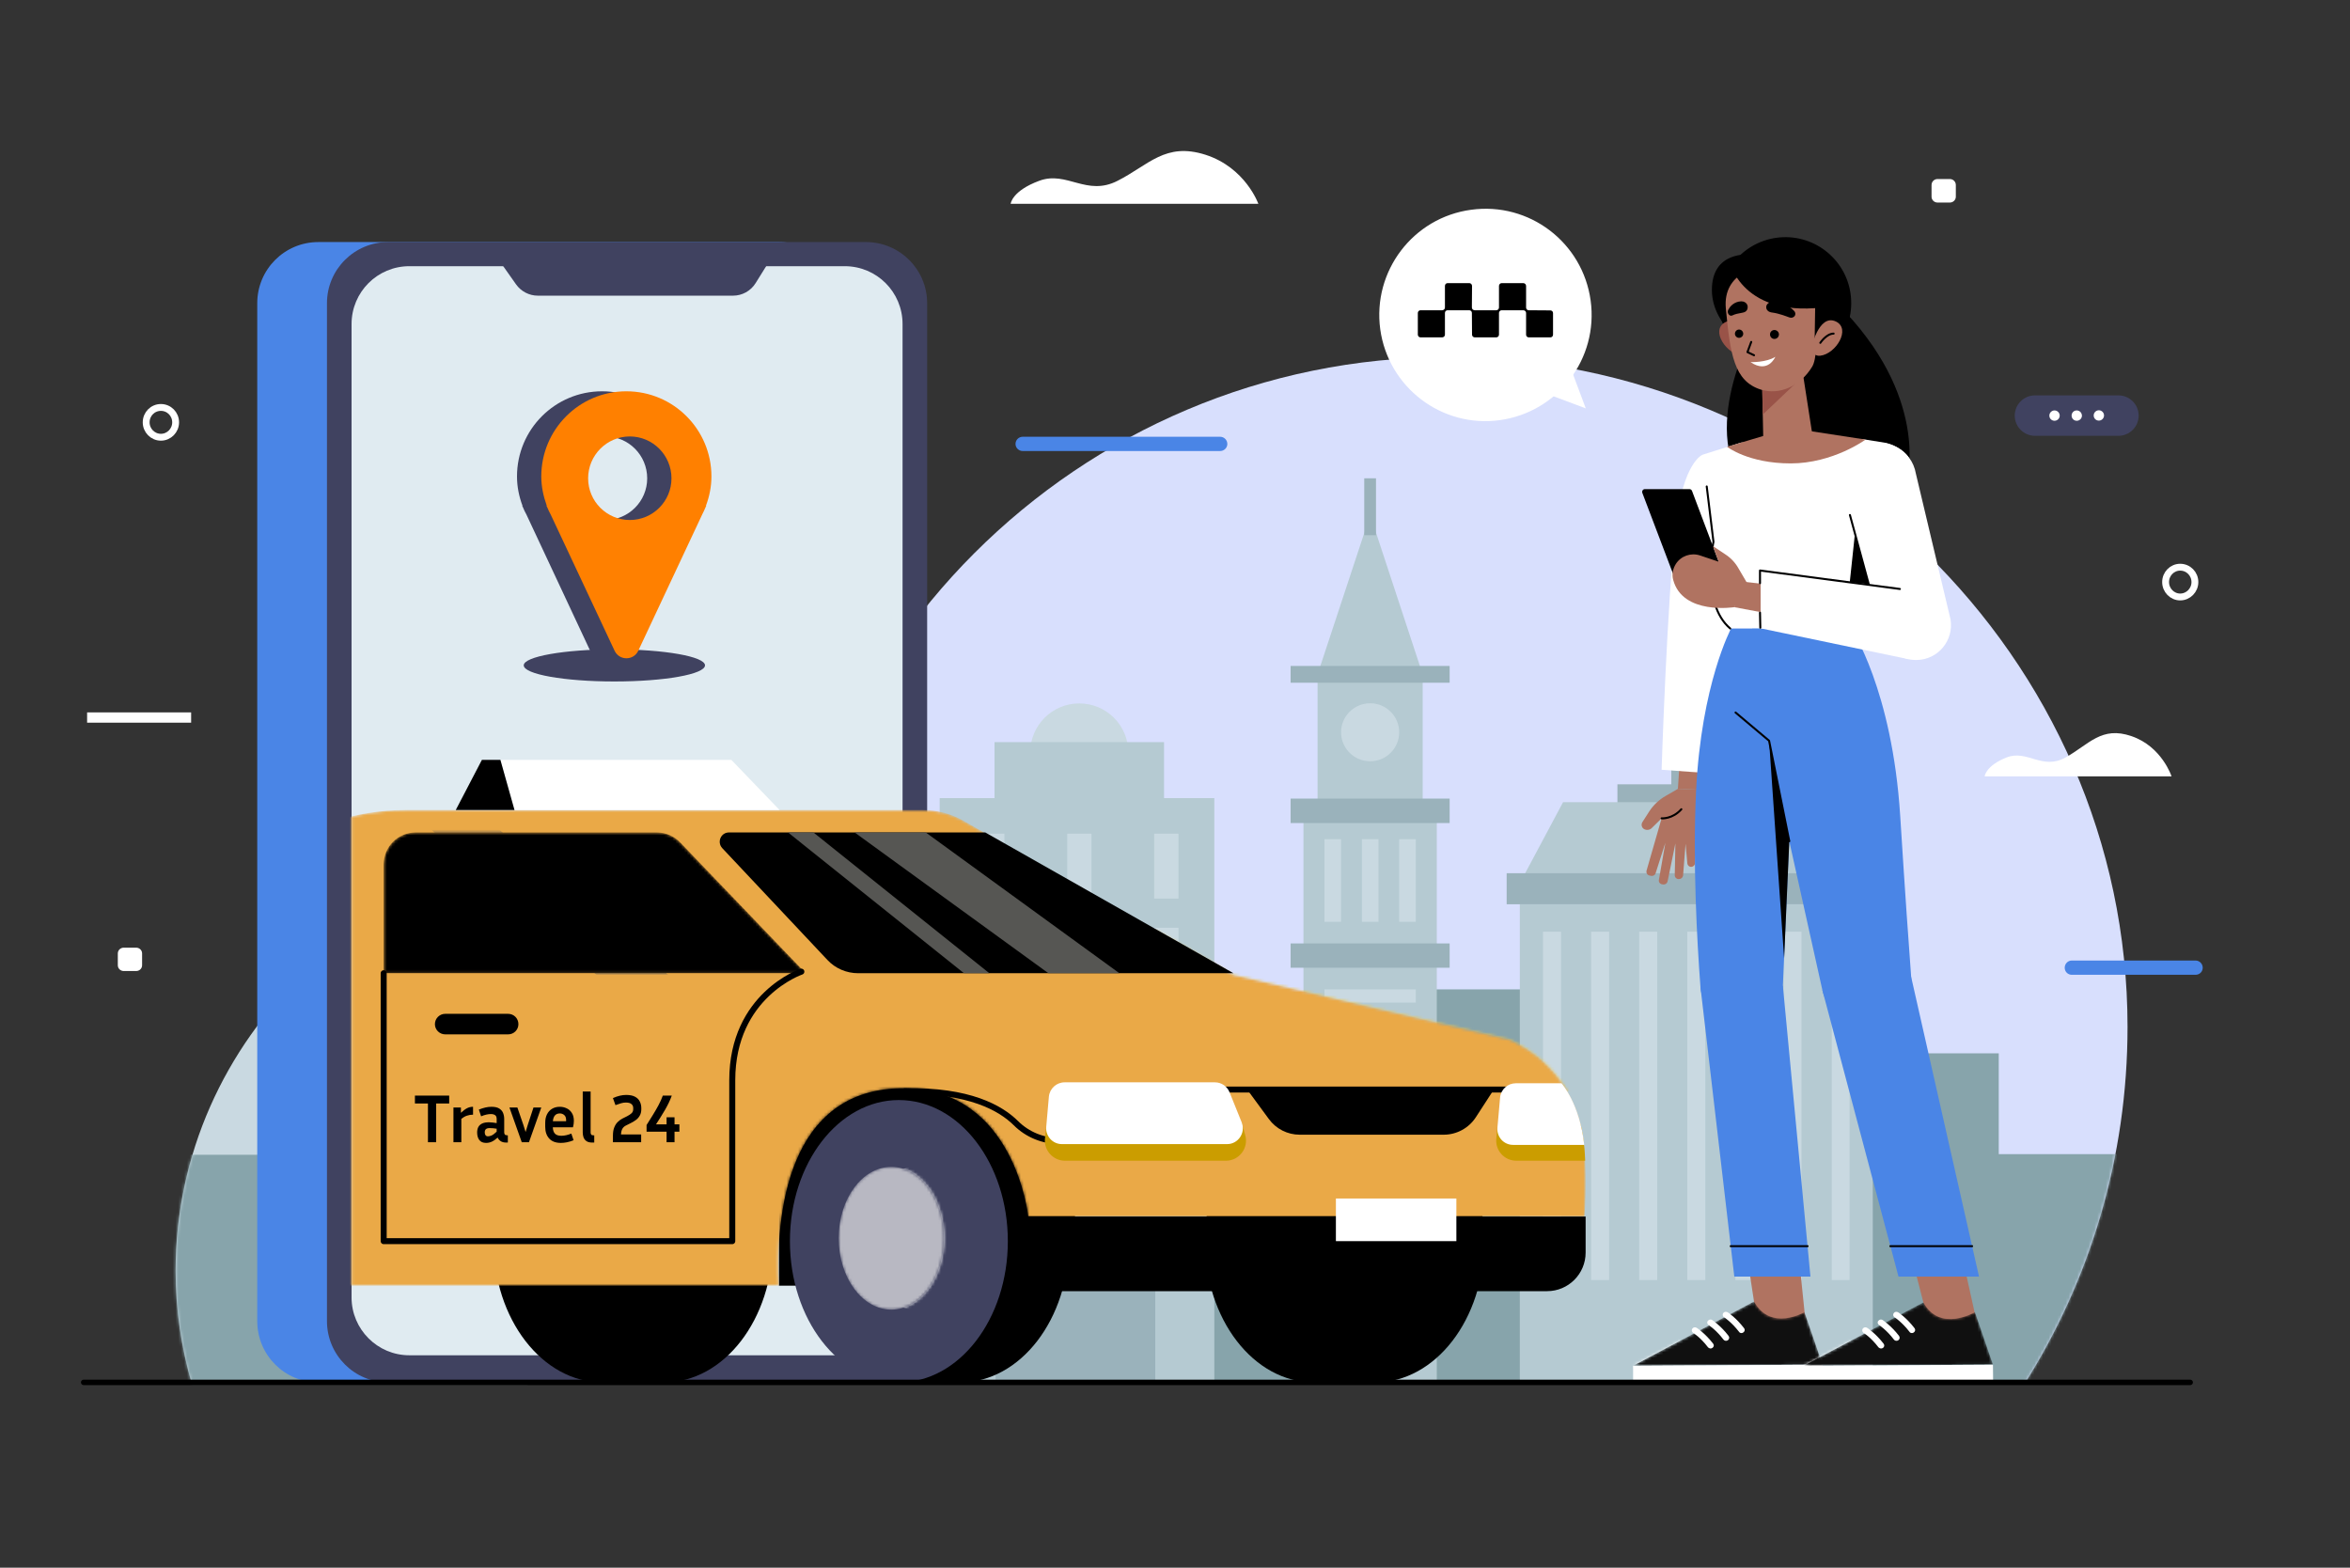 <svg width="823" height="549" viewBox="0 0 823 549" fill="none" xmlns="http://www.w3.org/2000/svg">
<rect x="0" y="0" width="823" height="549" fill="#333333" stroke="none"/>
<path d="M61.506 444.965C61.506 363.493 130.364 297.448 215.352 297.448C300.286 297.448 369.198 363.493 369.198 444.965C369.198 458.69 367.168 471.92 363.492 484.547H67.157C63.481 471.92 61.506 458.69 61.506 444.965Z" fill="#C9D9E1"/>
<path d="M272.523 359.595C272.523 230.086 377.483 125.062 506.914 125.062C636.399 125.062 745.09 230.086 745.09 359.595C745.09 405.546 731.867 448.368 709.043 484.547H308.571C285.746 448.368 272.523 405.546 272.523 359.595Z" fill="#D8DFFD"/>
<mask id="mask0_208_4124" style="mask-type:luminance" maskUnits="userSpaceOnUse" x="61" y="125" width="685" height="360">
<path d="M506.935 125.062C394.453 125.062 300.499 204.338 277.79 310.097C258.702 301.955 237.573 297.421 215.335 297.421C130.374 297.421 61.5 363.471 61.5 444.942C61.5 458.667 63.497 471.942 67.157 484.553H308.565H363.519H709.047C731.861 448.374 745.067 405.53 745.067 359.589C745.067 230.064 636.382 125.062 506.935 125.062Z" fill="white"/>
</mask>
<g mask="url(#mask0_208_4124)">
<path d="M461.428 372.825H415.943V431.404H461.428V372.825Z" fill="#A0AFBB"/>
<path d="M541.754 346.474H496.27V411.091H541.754V346.474Z" fill="#87A4AB"/>
<path d="M184.736 404.393H57.555V485.041H184.736V404.393Z" fill="#87A4AB"/>
<path d="M699.989 368.873H652.584V429.977H699.989V368.873Z" fill="#87A4AB"/>
<path d="M743.004 484.328H283.605V404.174H743.004V484.328Z" fill="#87A4AB"/>
<path d="M395.149 263.52C395.149 273.017 387.468 280.703 377.976 280.703C368.484 280.703 360.803 273.017 360.803 263.52C360.803 254.022 368.484 246.336 377.976 246.336C387.468 246.336 395.149 254.022 395.149 263.52Z" fill="#C9D9E1"/>
<path d="M407.659 291.958H348.293V259.896H407.659V291.958Z" fill="#B5CAD2"/>
<path d="M425.271 484.327H329.09V279.495H425.271V484.327Z" fill="#B5CAD2"/>
<path d="M351.75 314.687H343.246V291.958H351.75V314.687Z" fill="#C9D9E1"/>
<path d="M382.256 314.687H373.752V291.958H382.256V314.687Z" fill="#C9D9E1"/>
<path d="M412.707 314.687H404.203V291.958H412.707V314.687Z" fill="#C9D9E1"/>
<path d="M351.75 347.626H343.246V324.897H351.75V347.626Z" fill="#C9D9E1"/>
<path d="M382.256 347.626H373.752V324.897H382.256V347.626Z" fill="#C9D9E1"/>
<path d="M412.707 347.626H404.203V324.897H412.707V347.626Z" fill="#C9D9E1"/>
<path d="M351.75 380.567H343.246V357.838H351.75V380.567Z" fill="#C9D9E1"/>
<path d="M382.256 380.567H373.752V357.838H382.256V380.567Z" fill="#C9D9E1"/>
<path d="M412.707 380.567H404.203V357.838H412.707V380.567Z" fill="#C9D9E1"/>
<path d="M351.75 413.506H343.246V390.777H351.75V413.506Z" fill="#C9D9E1"/>
<path d="M382.256 413.506H373.752V390.777H382.256V413.506Z" fill="#C9D9E1"/>
<path d="M412.707 413.506H404.203V390.777H412.707V413.506Z" fill="#C9D9E1"/>
<path d="M429.275 431.514H323.986V420.095H429.275V431.514Z" fill="#9AB2BB"/>
<path d="M404.587 444.744H348.678V484.053H404.587V444.744Z" fill="#9AB2BB"/>
<path d="M498.243 285.534H461.428V236.179H498.243V285.534Z" fill="#B5CAD2"/>
<path d="M503.182 484.327H456.49V283.942H503.182V484.327Z" fill="#B5CAD2"/>
<path d="M507.68 338.897H451.99V330.388H507.68V338.897Z" fill="#9AB2BB"/>
<path d="M507.68 288.225H451.99V279.66H507.68V288.225Z" fill="#9AB2BB"/>
<path d="M461.428 236.179L479.863 180.346L498.243 236.179H461.428Z" fill="#B5CAD2"/>
<path d="M507.68 239.089H451.99V233.215H507.68V239.089Z" fill="#9AB2BB"/>
<path d="M481.894 187.428H477.779V167.5H481.894V187.428Z" fill="#9AB2BB"/>
<path d="M490.014 256.438C490.014 262.038 485.46 266.594 479.863 266.594C474.212 266.594 469.658 262.038 469.658 256.438C469.658 250.838 474.212 246.281 479.863 246.281C485.46 246.281 490.014 250.838 490.014 256.438Z" fill="#C9D9E1"/>
<path d="M469.658 322.811H463.842V293.879H469.658V322.811Z" fill="#C9D9E1"/>
<path d="M482.771 322.811H476.955V293.879H482.771V322.811Z" fill="#C9D9E1"/>
<path d="M495.83 322.811H490.014V293.879H495.83V322.811Z" fill="#C9D9E1"/>
<path d="M495.829 351.085H463.842V346.474H495.829V351.085Z" fill="#C9D9E1"/>
<path d="M495.829 363.273H463.842V358.661H495.829V363.273Z" fill="#C9D9E1"/>
<path d="M495.829 375.461H463.842V370.85H495.829V375.461Z" fill="#C9D9E1"/>
<path d="M495.829 387.649H463.842V383.037H495.829V387.649Z" fill="#C9D9E1"/>
<path d="M495.829 399.836H463.842V395.225H495.829V399.836Z" fill="#C9D9E1"/>
<path d="M495.829 412.024H463.842V407.412H495.829V412.024Z" fill="#C9D9E1"/>
<path d="M495.829 424.212H463.842V419.601H495.829V424.212Z" fill="#C9D9E1"/>
<path d="M495.829 436.4H463.842V431.788H495.829V436.4Z" fill="#C9D9E1"/>
<path d="M595.796 265.221H592.34V220.643H595.796V265.221Z" fill="#B5CAD2"/>
<path d="M602.819 292.836H585.316V242.822H602.819V292.836Z" fill="#9AB2BB"/>
<path d="M621.694 274.664H566.443V284.985H621.694V274.664Z" fill="#9AB2BB"/>
<path d="M532.262 309.306L547.405 280.923H640.02L655.876 309.306H532.262Z" fill="#B5CAD2"/>
<path d="M655.876 484.328H532.262V316.663H655.876V484.328Z" fill="#B5CAD2"/>
<path d="M660.485 305.793H527.652V316.663H660.485V305.793Z" fill="#9AB2BB"/>
<path d="M546.691 448.258H540.381V326.271H546.691V448.258Z" fill="#C9D9E1"/>
<path d="M563.534 448.258H557.225V326.271H563.534V448.258Z" fill="#C9D9E1"/>
<path d="M580.38 448.258H574.07V326.271H580.38V448.258Z" fill="#C9D9E1"/>
<path d="M597.224 448.258H590.914V326.271H597.224V448.258Z" fill="#C9D9E1"/>
<path d="M614.067 448.258H607.758V326.271H614.067V448.258Z" fill="#C9D9E1"/>
<path d="M630.911 448.258H624.656V326.271H630.911V448.258Z" fill="#C9D9E1"/>
<path d="M647.755 448.258H641.5V326.271H647.755V448.258Z" fill="#C9D9E1"/>
</g>
<path d="M440.69 71.37H353.945C353.945 71.37 354.329 66.868 363.986 63.3C373.642 59.731 380.556 68.9 391.419 63.3C402.338 57.755 408.099 49.739 422.145 54.186C436.19 58.688 440.69 71.37 440.69 71.37Z" fill="white"/>
<path d="M760.507 271.865H695.051C695.051 271.865 695.38 268.187 702.677 265.277C709.92 262.367 715.132 269.834 723.362 265.277C731.592 260.72 735.926 254.132 746.516 257.811C757.105 261.434 760.507 271.865 760.507 271.865Z" fill="white"/>
<path d="M427.302 157.947H358.17C356.799 157.947 355.646 156.849 355.646 155.477C355.646 154.049 356.799 152.951 358.17 152.951H427.302C428.674 152.951 429.826 154.049 429.826 155.477C429.826 156.849 428.674 157.947 427.302 157.947Z" fill="#4A85E6"/>
<path d="M768.902 341.368H725.557C724.185 341.368 723.088 340.27 723.088 338.897C723.088 337.525 724.185 336.372 725.557 336.372H768.902C770.328 336.372 771.425 337.525 771.425 338.897C771.425 340.27 770.328 341.368 768.902 341.368Z" fill="#4A85E6"/>
<path d="M682.871 70.931H678.536C677.384 70.931 676.451 69.998 676.451 68.9V64.782C676.451 63.629 677.384 62.696 678.536 62.696H682.871C684.023 62.696 684.956 63.629 684.956 64.782V68.9C684.956 69.998 684.023 70.931 682.871 70.931Z" fill="white"/>
<path d="M47.679 340.05H43.345C42.193 340.05 41.26 339.172 41.26 338.019V333.901C41.26 332.749 42.193 331.87 43.345 331.87H47.679C48.831 331.87 49.764 332.749 49.764 333.901V338.019C49.764 339.172 48.831 340.05 47.679 340.05Z" fill="white"/>
<path d="M768.682 203.844C768.682 206.699 766.378 209.059 763.524 209.059C760.726 209.059 758.422 206.699 758.422 203.844C758.422 200.934 760.726 198.628 763.524 198.628C766.378 198.628 768.682 200.934 768.682 203.844Z" stroke="white" stroke-width="2.4" stroke-miterlimit="10"/>
<path d="M61.506 147.901C61.506 150.755 59.202 153.116 56.349 153.116C53.496 153.116 51.191 150.755 51.191 147.901C51.191 144.991 53.496 142.685 56.349 142.685C59.202 142.685 61.506 144.991 61.506 147.901Z" stroke="white" stroke-width="2.4" stroke-miterlimit="10"/>
<path d="M30.506 251.277H66.937" stroke="white" stroke-width="3.6" stroke-miterlimit="10"/>
<path d="M741.908 152.622H712.664C708.768 152.622 705.586 149.438 705.586 145.54C705.586 141.642 708.768 138.458 712.664 138.458H741.908C745.803 138.458 748.985 141.642 748.985 145.54C748.985 149.438 745.803 152.622 741.908 152.622Z" fill="#404260"/>
<path d="M721.332 145.54C721.332 146.528 720.509 147.351 719.522 147.351C718.534 147.351 717.711 146.583 717.711 145.54C717.711 144.552 718.534 143.728 719.522 143.728C720.509 143.728 721.332 144.552 721.332 145.54Z" fill="white"/>
<path d="M729.123 145.54C729.123 146.528 728.3 147.351 727.313 147.351C726.27 147.351 725.502 146.528 725.502 145.54C725.502 144.552 726.27 143.728 727.258 143.728C728.3 143.728 729.068 144.497 729.123 145.54Z" fill="white"/>
<path d="M736.859 145.485C736.859 146.473 736.036 147.297 735.049 147.297C734.061 147.297 733.238 146.528 733.238 145.485C733.238 144.497 734.061 143.673 735.049 143.673C736.036 143.673 736.859 144.497 736.859 145.485Z" fill="white"/>
<path d="M272.908 484.108H111.49C99.639 484.108 90.092 474.501 90.092 462.642V106.177C90.092 94.373 99.639 84.766 111.49 84.766H272.908C284.704 84.766 294.306 94.373 294.306 106.177V462.642C294.306 474.501 284.704 484.108 272.908 484.108Z" fill="#4A85E6"/>
<path d="M303.247 484.108H135.959C124.108 484.108 114.506 474.501 114.506 462.642V106.177C114.506 94.373 124.108 84.766 135.959 84.766H303.247C315.098 84.766 324.7 94.373 324.7 106.177V462.642C324.7 474.501 315.098 484.108 303.247 484.108Z" fill="#404260"/>
<path d="M295.841 474.611H143.367C132.174 474.611 123.121 465.497 123.121 454.352V113.478C123.121 102.279 132.174 93.22 143.367 93.22H295.841C307.034 93.22 316.087 102.279 316.087 113.478V454.352C316.087 465.497 307.034 474.611 295.841 474.611Z" fill="#E0EBF1"/>
<path d="M173.215 88.938L180.732 99.589C182.487 102.059 185.34 103.541 188.358 103.541H256.722C259.904 103.541 262.922 101.894 264.623 99.149L270.987 88.938H173.215Z" fill="#404260"/>
<path d="M246.901 232.996C246.901 236.125 232.69 238.65 215.133 238.65C197.63 238.65 183.42 236.125 183.42 232.996C183.42 229.921 197.63 227.396 215.133 227.396C232.69 227.396 246.901 229.921 246.901 232.996Z" fill="#404260"/>
<path d="M210.854 230.525H220.565L224.625 196.048L212.061 205.161L210.854 230.525Z" fill="#404260"/>
<path fill-rule="evenodd" clip-rule="evenodd" d="M238.725 177.107H238.835L238.506 177.711C238.232 178.535 237.793 179.303 237.409 180.072L214.968 227.89C213.322 231.403 208.329 231.403 206.683 227.89L184.353 180.182C183.914 179.358 183.475 178.535 183.145 177.656L182.871 177.107H182.981C181.774 173.868 181.061 170.464 181.061 166.841C181.061 150.371 194.393 137.03 210.853 137.03C227.313 137.03 240.646 150.371 240.646 166.841C240.646 170.464 239.878 173.868 238.725 177.107ZM226.655 167.5C226.655 159.429 220.126 152.841 212.06 152.841C203.995 152.841 197.411 159.429 197.411 167.5C197.411 175.57 203.995 182.103 212.06 182.103C220.126 182.103 226.655 175.57 226.655 167.5Z" fill="#404260"/>
<path fill-rule="evenodd" clip-rule="evenodd" d="M247.229 177.107H247.339L247.065 177.711C246.736 178.535 246.351 179.303 245.967 180.072L223.527 227.89C221.881 231.403 216.888 231.403 215.242 227.89L192.856 180.182C192.418 179.358 191.979 178.535 191.649 177.656L191.375 177.107H191.485C190.333 173.868 189.564 170.464 189.564 166.841C189.564 150.371 202.897 137.03 219.357 137.03C235.817 137.03 249.15 150.371 249.15 166.841C249.15 170.464 248.436 173.868 247.229 177.107ZM235.159 167.5C235.159 159.429 228.63 152.841 220.564 152.841C212.499 152.841 205.97 159.429 205.97 167.5C205.97 175.57 212.499 182.103 220.564 182.103C228.63 182.103 235.159 175.57 235.159 167.5Z" fill="#FF8000"/>
<mask id="mask1_208_4124" style="mask-type:luminance" maskUnits="userSpaceOnUse" x="123" y="185" width="447" height="300">
<path d="M569.072 484.097H123.1V185.205H569.072V484.097Z" fill="white"/>
</mask>
<g mask="url(#mask1_208_4124)">
<path d="M481.621 385.232H460.168C439.044 385.232 421.98 407.357 421.98 434.642C421.98 461.983 439.044 484.107 460.168 484.107H481.621C502.689 484.107 519.808 461.983 519.808 434.642C519.808 407.357 502.689 385.232 481.621 385.232Z" fill="black"/>
<path d="M232.527 385.232H211.019C189.95 385.232 172.832 407.357 172.832 434.642C172.832 461.983 189.95 484.107 211.019 484.107H232.527C253.596 484.107 270.659 461.983 270.659 434.642C270.659 407.357 253.596 385.232 232.527 385.232Z" fill="black"/>
<path d="M272.799 450.234H377.484L374.412 376.284L298.092 366.951L272.799 379.853V450.234Z" fill="black"/>
<path d="M374.411 434.642C374.411 461.983 357.348 484.107 336.279 484.107C315.155 484.107 298.092 461.983 298.092 434.642C298.092 407.357 315.155 385.232 336.279 385.232C357.348 385.232 374.411 407.357 374.411 434.642Z" fill="black"/>
<path d="M314.771 484.107H336.279L358.226 462.147L336.279 385.232H314.771V484.107Z" fill="black"/>
<path d="M352.958 434.642C352.958 461.983 335.895 484.107 314.771 484.107C293.702 484.107 276.639 461.983 276.639 434.642C276.639 407.357 293.702 385.232 314.771 385.232C335.895 385.232 352.958 407.357 352.958 434.642Z" fill="#404260"/>
<mask id="mask2_208_4124" style="mask-type:luminance" maskUnits="userSpaceOnUse" x="293" y="408" width="38" height="51">
<path d="M330.579 433.621C330.579 447.434 322.332 458.634 312.154 458.634C301.977 458.634 293.725 447.434 293.725 433.621C293.725 419.814 301.977 408.614 312.154 408.614C322.332 408.614 330.579 419.814 330.579 433.621Z" fill="white"/>
</mask>
<g mask="url(#mask2_208_4124)">
<path d="M339.187 433.6C339.187 447.434 330.902 458.634 320.752 458.634C310.546 458.634 302.316 447.434 302.316 433.6C302.316 419.82 310.546 408.62 320.752 408.62C330.902 408.62 339.187 419.82 339.187 433.6Z" fill="white"/>
<path d="M330.574 433.6C330.574 447.434 322.344 458.634 312.138 458.634C301.988 458.634 293.703 447.434 293.703 433.6C293.703 419.82 301.988 408.62 312.138 408.62C322.344 408.62 330.574 419.82 330.574 433.6Z" fill="#B8B8C2"/>
</g>
<mask id="mask3_208_4124" style="mask-type:luminance" maskUnits="userSpaceOnUse" x="-5" y="283" width="561" height="168">
<path d="M431.983 341.439L528.362 364.008C542.852 370.19 552.909 383.849 554.583 399.517C555.334 406.55 555.592 415.268 554.917 425.996H360.086C360.086 425.996 355.554 381.538 316.851 381.142C275.278 380.714 271.597 426.424 272.788 450.256H109.032C109.032 450.256 113.197 380.242 62.582 379.951C14.102 379.666 19.71 444.892 19.71 444.892H17.361C5.148 444.892 -4.75 434.988 -4.75 422.768V402.899C-4.75 399.007 -1.595 395.845 2.3 395.845V369.317C2.3 361.576 7.178 354.675 14.47 352.1L29.953 346.632L93.379 299.742C107.48 289.317 124.554 283.689 142.09 283.689H323.276C327.94 283.689 332.526 284.837 336.636 287.027L431.983 341.439Z" fill="white"/>
</mask>
<g mask="url(#mask3_208_4124)">
<path d="M444.916 320.396L293.045 338.788L373.754 380.896L556.515 382.159L544.554 351.031L444.916 320.396Z" fill="#F0C348"/>
<path d="M431.967 341.423L528.368 363.987C542.853 370.19 552.893 383.86 554.594 399.507C555.307 406.534 555.582 415.263 554.923 426.024H360.092C360.092 426.024 355.538 381.555 316.857 381.115C275.268 380.731 271.592 426.408 272.799 450.235H109.022C109.022 450.235 113.192 380.237 62.605 379.963C14.103 379.688 19.699 444.909 19.699 444.909H17.34C5.159 444.909 -4.771 434.972 -4.771 422.785V402.911C-4.771 399.013 -1.589 395.829 2.306 395.829V369.312C2.306 361.571 7.189 354.654 14.487 352.128L29.959 346.638L93.385 299.754C107.486 289.323 124.549 283.668 142.107 283.668H323.276C327.94 283.668 332.549 284.821 336.664 287.017L431.967 341.423Z" fill="#EAA947"/>
</g>
<path d="M180.184 283.668L175.246 266.1H256.12L273.019 283.668H180.184Z" fill="white"/>
<path d="M175.246 266.1H168.772L159.609 283.668H180.184L175.246 266.1Z" fill="black"/>
<path d="M541.81 452.156H371.23C365.085 452.156 360.092 447.16 360.092 441.011V426.023H555.307V438.65C555.307 446.117 549.272 452.156 541.81 452.156Z" fill="black"/>
<path d="M510.042 434.642H467.85V419.709H510.042V434.642Z" fill="white"/>
<path d="M425.602 381.555H530.836" stroke="black" stroke-width="2.1" stroke-linecap="round" stroke-linejoin="round"/>
<path d="M387.688 399.616H371.283C365.467 399.616 359.871 397.42 355.756 393.302C350.489 388.087 339.461 381.664 316.855 382.158" stroke="black" stroke-width="2.1" stroke-linecap="round" stroke-linejoin="round"/>
<path d="M437.234 382.159L444.367 391.876C446.891 395.335 450.896 397.366 455.176 397.366H505.598C510.152 397.366 514.377 395.06 516.846 391.272L523.156 381.555L437.234 382.159Z" fill="black"/>
<path d="M366.4 394.676L365.961 398.684C365.522 402.856 368.814 406.48 372.984 406.48H429.332C433.996 406.48 437.398 401.978 436.081 397.476L434.874 393.084L366.4 394.676Z" fill="#CB9D00"/>
<path d="M367.334 384.025L366.401 394.676C366.127 397.86 368.651 400.66 371.888 400.66H429.772C433.613 400.66 436.301 396.707 434.875 393.084L430.595 382.488C429.772 380.402 427.742 379.029 425.493 379.029H372.821C369.968 379.029 367.608 381.225 367.334 384.025Z" fill="white"/>
<path d="M524.416 394.675L524.032 398.682C523.593 402.855 526.83 406.478 531.055 406.478H555.141C554.977 400.714 554.044 395.882 553.605 393.961L524.416 394.675Z" fill="#CB9D00"/>
<path d="M530.836 379.357C527.983 379.357 525.624 381.499 525.35 384.353L524.417 394.949C524.143 398.188 526.666 400.933 529.904 400.933H554.813C553.277 386.44 546.857 379.357 546.857 379.357H530.836Z" fill="white"/>
<path d="M345.058 291.518H255.296C252.443 291.518 251.017 294.921 252.937 297.008L289.753 336.151C292.551 339.171 296.501 340.818 300.561 340.818H431.967L345.058 291.518Z" fill="black"/>
<mask id="mask4_208_4124" style="mask-type:luminance" maskUnits="userSpaceOnUse" x="134" y="291" width="148" height="50">
<path d="M238.173 294.972L281.204 339.803C281.578 340.193 281.298 340.841 280.76 340.841H134.387V302.713C134.387 296.542 139.385 291.535 145.558 291.535H230.113C233.152 291.535 236.066 292.776 238.173 294.972Z" fill="white"/>
</mask>
<g mask="url(#mask4_208_4124)">
<path d="M166.853 283.667L237.741 344.606L224.737 355.312L135.359 276.75L166.853 283.667Z" fill="#565653"/>
<path d="M238.179 294.977L281.194 339.831C281.578 340.215 281.304 340.819 280.755 340.819H134.371V302.718C134.371 296.514 139.364 291.519 145.564 291.519H230.113C233.131 291.519 236.039 292.781 238.179 294.977Z" fill="black"/>
</g>
<path d="M280.644 340.27C280.644 340.27 256.447 348.45 256.447 378.315C256.447 408.126 256.447 434.643 256.447 434.643H134.369V340.819" stroke="black" stroke-width="2.1" stroke-linecap="round" stroke-linejoin="round"/>
<path d="M177.933 362.229H155.932C153.957 362.229 152.311 360.637 152.311 358.66C152.311 356.629 153.957 355.037 155.932 355.037H177.933C179.963 355.037 181.554 356.629 181.554 358.66C181.554 360.637 179.963 362.229 177.933 362.229Z" fill="black"/>
<path d="M275.98 291.518L337.596 340.818H346.484L284.869 291.518H275.98Z" fill="#565653"/>
<path d="M299.299 291.518L367.169 340.818H392.023L324.208 291.518H299.299Z" fill="#565653"/>
</g>
<path d="M617.304 109.635C617.304 109.635 596.51 142.85 608.471 166.676L667.946 167.555C667.946 167.555 675.737 138.622 643.585 106.506L617.304 109.635Z" fill="black"/>
<path d="M612.696 89.157C612.696 89.157 599.418 87.73 599.528 101.675C599.638 114.851 613.793 122.317 613.793 122.317L612.696 89.157Z" fill="black"/>
<path d="M648.305 105.298C648.799 118.035 638.813 128.796 626.084 129.235C613.355 129.674 602.656 119.737 602.217 107C601.723 94.263 611.654 83.558 624.438 83.064C637.167 82.625 647.866 92.561 648.305 105.298Z" fill="black"/>
<path d="M613.026 122.152C612.696 120.066 612.038 118.035 610.941 116.168C609.459 113.643 607.21 111.227 604.137 112.874C598.925 115.729 604.686 124.129 610.227 124.568C611.819 124.678 613.245 123.47 613.026 122.152Z" fill="#995348"/>
<path d="M630.419 124.568L635.741 158.825H617.635L616.977 128.521L630.419 124.568Z" fill="#B07361"/>
<path d="M631.132 132.089L617.36 145.156L617.141 134.45L631.132 132.089Z" fill="#995348"/>
<path d="M616.757 93.33C616.757 93.33 603.205 95.032 604.412 108.043C605.948 123.964 607.265 133.462 616.647 136.427C623.176 138.458 630.474 135.274 634.644 128.411C636.29 125.721 636.125 118.639 636.344 115.51L638.978 108.867C638.978 108.867 641.721 91.683 616.757 93.33Z" fill="#B07361"/>
<path d="M635.741 104.749L635.521 118.584L644.245 106.616L635.741 104.749Z" fill="black"/>
<path d="M634.533 122.317C634.753 120.231 635.356 118.145 636.344 116.278C637.715 113.643 639.855 111.118 642.983 112.6C648.305 115.18 642.983 123.909 637.496 124.568C635.905 124.788 634.423 123.635 634.533 122.317Z" fill="#B07361"/>
<path d="M642.16 116.827C639.636 116.827 637.496 120.066 637.496 120.066" stroke="black" stroke-width="0.7" stroke-linecap="round" stroke-linejoin="round"/>
<path d="M605.619 91.409C605.619 91.409 610.008 112.271 641.008 107.275C641.008 107.275 649.732 105.353 641.173 94.977C632.559 84.656 613.63 87.401 605.619 91.409Z" fill="black"/>
<path d="M613.299 119.737L611.982 123.305L614.287 124.403" stroke="black" stroke-width="0.7" stroke-linecap="round" stroke-linejoin="round"/>
<path d="M623.01 117.102C623.01 117.98 622.297 118.694 621.419 118.694C620.541 118.694 619.883 117.98 619.883 117.102C619.883 116.278 620.541 115.564 621.419 115.564C622.297 115.564 623.01 116.278 623.01 117.102Z" fill="black"/>
<path d="M610.502 116.882C610.502 117.651 609.843 118.31 609.02 118.31C608.252 118.31 607.594 117.651 607.594 116.882C607.594 116.059 608.252 115.4 609.02 115.4C609.843 115.4 610.502 116.059 610.502 116.882Z" fill="black"/>
<path d="M611.984 106.945C611.984 106.945 612.587 109.031 610.392 109.47C608.691 109.8 607.649 109.965 606.716 110.459C606.223 110.733 605.619 110.514 605.29 109.91C605.015 109.47 605.015 108.867 605.29 108.427C605.784 107.494 606.881 106.067 608.911 105.627C611.49 105.078 611.984 106.945 611.984 106.945Z" fill="black"/>
<path d="M618.622 107.055C618.622 107.055 617.964 109.141 620.762 109.47C622.902 109.745 625.48 110.733 626.687 111.172C627.401 111.447 628.169 111.172 628.553 110.623C628.827 110.129 628.827 109.58 628.498 109.086C627.785 108.208 625.151 105.957 622.518 105.573C619.171 105.133 618.622 107.055 618.622 107.055Z" fill="black"/>
<path d="M613.08 126.819C613.08 126.819 618.567 126.984 621.749 124.953C621.749 124.953 619.225 130.992 613.08 126.819Z" fill="white"/>
<path d="M587.623 276.257L583.343 278.727C581.039 280.045 579.118 281.857 577.692 283.998L575.223 287.841C574.619 288.774 574.948 289.982 575.936 290.421C576.814 290.805 577.802 290.641 578.46 289.982L581.917 286.578L576.649 304.86C576.43 305.683 576.924 306.507 577.747 306.617L578.241 306.726C578.899 306.836 579.557 306.507 579.777 305.903L583.233 295.142L580.984 308.044C580.764 308.813 581.313 309.581 582.136 309.691L582.52 309.746C583.233 309.801 583.837 309.362 584.002 308.703L586.745 295.362L586.525 306.452C586.471 307.275 587.239 307.989 588.117 307.824H588.281C588.885 307.715 589.324 307.22 589.433 306.617L590.311 295.472L590.915 302.17C590.915 303.213 591.957 303.872 592.835 303.432C593.274 303.213 593.603 302.774 593.603 302.334L596.017 276.586L587.623 276.257Z" fill="#B07361"/>
<path d="M581.916 286.578C581.916 286.578 585.702 286.907 588.829 283.394" stroke="black" stroke-width="0.7" stroke-linecap="round" stroke-linejoin="round"/>
<path d="M587.621 276.257L588.938 256.438L602.38 255.889L596.016 276.586L587.621 276.257Z" fill="#B07361"/>
<path d="M596.346 159.21C596.346 159.21 589.488 161.461 586.854 184.244C583.781 211.036 581.916 269.559 581.916 269.559L599.803 270.877L610.392 184.244L596.346 159.21Z" fill="white"/>
<path d="M606.276 220.039C606.276 220.039 595.797 239.474 593.986 277.08C592.779 301.895 594.315 329.619 595.522 345.65C596.071 353.226 602.326 359.046 609.952 359.046C617.688 359.046 624.053 352.952 624.382 345.211L629.869 220.039H606.276Z" fill="#4A85E6"/>
<path d="M619.555 259.402L624.822 335.604L626.633 294.593L619.555 259.402Z" fill="black"/>
<path d="M628.498 425.53L632.394 463.521L615.55 464.07L608.637 418.997L628.498 425.53Z" fill="#B07361"/>
<mask id="mask5_208_4124" style="mask-type:luminance" maskUnits="userSpaceOnUse" x="571" y="455" width="68" height="24">
<path d="M631.966 459.518C631.966 459.518 620.109 466.425 614.299 455.785L571.914 478.294L638.264 477.888L631.966 459.518Z" fill="white"/>
</mask>
<g mask="url(#mask5_208_4124)">
<path d="M579.502 464.783C579.502 464.783 595.907 467.254 594.645 487.622L566.279 479.881L579.502 464.783Z" fill="white"/>
<path d="M631.954 459.512C631.954 459.512 620.103 466.43 614.287 455.779L571.93 478.288L638.264 477.904L631.954 459.512Z" fill="#101010"/>
</g>
<path d="M571.93 484.108L638.318 483.669L638.263 477.904L571.93 478.289V484.108Z" fill="white"/>
<path d="M609.458 466.76C609.276 466.687 609.129 466.559 609.019 466.376C606.441 463.027 603.862 461.325 603.807 461.325C603.313 460.996 603.149 460.337 603.478 459.843C603.862 459.349 604.52 459.239 605.069 459.568C605.179 459.623 607.977 461.435 610.83 465.168C611.159 465.607 611.05 466.266 610.556 466.595C610.227 466.87 609.788 466.87 609.458 466.76Z" fill="white"/>
<path d="M604.026 469.45C603.844 469.377 603.697 469.267 603.588 469.121C601.009 465.717 598.43 464.07 598.375 464.015C597.881 463.686 597.717 463.027 598.101 462.588C598.43 462.094 599.143 461.929 599.637 462.258C599.747 462.368 602.545 464.125 605.398 467.858C605.727 468.352 605.618 469.011 605.124 469.34C604.795 469.56 604.411 469.615 604.026 469.45Z" fill="white"/>
<path d="M598.651 472.14C598.468 472.067 598.304 471.957 598.157 471.81C595.579 468.407 593 466.76 592.945 466.76C592.451 466.43 592.341 465.771 592.671 465.277C593 464.783 593.713 464.673 594.207 465.003C594.317 465.058 597.115 466.869 599.968 470.548C600.352 471.042 600.242 471.701 599.694 472.03C599.364 472.25 598.98 472.304 598.651 472.14Z" fill="white"/>
<path d="M595.523 345.65L607.375 447.05H634.04L624.383 345.211L595.523 345.65Z" fill="#4A85E6"/>
<path d="M633.051 436.4H606.111" stroke="black" stroke-width="0.7" stroke-linecap="round" stroke-linejoin="round"/>
<path d="M648.305 220.039C648.305 220.039 662.68 241.45 665.478 285.754C667.234 313.589 668.496 331.212 669.319 342.137C669.977 351.305 662.735 359.046 653.572 359.046C646.22 359.046 639.8 353.94 638.209 346.693L626.632 294.593L613.629 220.039H648.305Z" fill="#4A85E6"/>
<path d="M626.632 294.593L619.554 259.403L607.812 249.521" stroke="black" stroke-width="0.7" stroke-linecap="round" stroke-linejoin="round"/>
<path d="M683.967 425.53L692.307 463.082L675.518 463.631L664.051 418.997L683.967 425.53Z" fill="#B07361"/>
<mask id="mask6_208_4124" style="mask-type:luminance" maskUnits="userSpaceOnUse" x="631" y="456" width="67" height="23">
<path d="M691.659 459.519C691.659 459.519 679.413 466.754 673.603 456.109L631.613 478.294L697.958 477.888L691.659 459.519Z" fill="white"/>
</mask>
<g mask="url(#mask6_208_4124)">
<path d="M639.196 464.783C639.196 464.783 655.601 467.254 654.339 487.622L625.973 479.881L639.196 464.783Z" fill="white"/>
<path d="M691.647 459.513C691.647 459.513 679.412 466.76 673.596 456.109L631.623 478.289L697.957 477.905L691.647 459.513Z" fill="#101010"/>
</g>
<path d="M631.625 484.108L698.014 483.669L697.959 477.904L631.625 478.289V484.108Z" fill="white"/>
<path d="M669.153 466.76C668.97 466.687 668.824 466.559 668.714 466.376C666.136 463.027 663.557 461.325 663.502 461.325C663.008 460.996 662.844 460.337 663.228 459.843C663.557 459.349 664.215 459.239 664.764 459.568C664.874 459.623 667.672 461.435 670.525 465.168C670.854 465.607 670.745 466.266 670.251 466.595C669.922 466.87 669.537 466.87 669.153 466.76Z" fill="white"/>
<path d="M663.722 469.45C663.539 469.377 663.393 469.267 663.283 469.121C660.704 465.717 658.125 464.07 658.071 464.015C657.577 463.686 657.412 463.027 657.796 462.588C658.125 462.094 658.839 461.929 659.332 462.258C659.442 462.368 662.24 464.125 665.093 467.858C665.423 468.352 665.313 469.011 664.819 469.34C664.49 469.56 664.106 469.615 663.722 469.45Z" fill="white"/>
<path d="M658.344 472.14C658.162 472.067 657.997 471.957 657.851 471.81C655.272 468.407 652.693 466.76 652.638 466.76C652.144 466.43 652.035 465.771 652.364 465.277C652.693 464.783 653.406 464.673 653.9 465.003C654.01 465.058 656.808 466.869 659.661 470.548C660.045 471.042 659.936 471.701 659.442 472.03C659.113 472.25 658.674 472.304 658.344 472.14Z" fill="white"/>
<path d="M638.209 346.693L664.874 447.051H693.076L669.318 342.137L638.209 346.693Z" fill="#4A85E6"/>
<path d="M662.021 436.4H690.662" stroke="black" stroke-width="0.7" stroke-linecap="round" stroke-linejoin="round"/>
<path d="M609.788 154.983L596.346 159.21L600.077 189.735C600.077 189.735 595.139 209.005 605.783 220.039H648.03C648.03 220.039 652.749 215.044 654.504 206.754L668.989 163.108C669.922 159.32 663.667 155.587 659.826 154.983L651.871 153.72L609.788 154.983Z" fill="white"/>
<path d="M597.717 170.354L600.076 189.734C600.076 189.734 595.577 211.42 605.947 220.094" stroke="black" stroke-width="0.7" stroke-linecap="round" stroke-linejoin="round"/>
<path d="M626.851 149.877L604.85 156.465C604.85 156.465 612.257 162.284 627.125 162.284C641.939 162.284 653.352 153.94 653.352 153.94L626.851 149.877Z" fill="#B07361"/>
<path d="M645.286 171.068L659.167 221.686C660.484 227.286 665.477 231.239 671.183 231.129C678.7 231.074 684.351 224.266 683.089 216.855L670.964 165.853C669.537 157.508 660.649 152.732 652.858 156.08C647.042 158.606 643.86 164.919 645.286 171.068Z" fill="white"/>
<path d="M654.449 204.558L647.865 180.347" stroke="black" stroke-width="0.7" stroke-linecap="round" stroke-linejoin="round"/>
<path d="M649.621 186.879L647.811 203.898L654.449 204.557L649.621 186.879Z" fill="black"/>
<path d="M591.681 171.288H576.044C575.386 171.288 574.947 171.947 575.166 172.606L587.457 204.997C587.566 205.381 587.95 205.601 588.334 205.601H603.917C604.575 205.601 605.014 204.942 604.794 204.338L592.559 171.892C592.449 171.563 592.065 171.288 591.681 171.288Z" fill="black"/>
<path d="M599.857 191.217L604.301 194.181C606.167 195.389 607.758 197.091 608.855 199.068L611.983 204.393L607.374 212.628C607.374 212.628 589.323 215.483 585.976 203.075C585.427 201.154 585.866 199.122 586.909 197.475C588.719 194.676 592.176 193.468 595.358 194.511L601.887 196.707L599.857 191.217Z" fill="#B07361"/>
<path d="M607.373 212.628L622.571 215.482L627.509 205.6L609.677 203.624L607.373 212.628Z" fill="#B07361"/>
<path d="M668.441 230.855L616.592 220.039V199.781L667.453 206.314L668.441 230.855Z" fill="white"/>
<path d="M616.373 204.228V199.781L665.369 206.259" stroke="black" stroke-width="0.7" stroke-linecap="round" stroke-linejoin="round"/>
<path d="M616.373 214.549L616.483 219.82" stroke="black" stroke-width="0.7" stroke-linecap="round" stroke-linejoin="round"/>
<path d="M525.239 147.132C545.595 144.332 559.86 125.611 557.062 105.243C554.264 84.876 535.554 70.656 515.199 73.456C494.843 76.201 480.633 94.977 483.376 115.29C486.174 135.658 504.939 149.932 525.239 147.132Z" fill="white"/>
<path d="M547.735 122.646L555.361 143.014L534.402 135.164L547.735 122.646Z" fill="white"/>
<path d="M496.543 109.58V117.212C496.543 117.706 496.982 118.145 497.476 118.145H505.047C505.596 118.145 506.035 117.706 506.035 117.212V109.58C506.035 109.086 506.419 108.647 506.968 108.647H514.539C515.088 108.647 515.472 109.086 515.472 109.58L515.527 117.212C515.527 117.706 515.966 118.145 516.46 118.145H524.031C524.525 118.145 524.964 117.706 524.964 117.212V109.58C524.964 109.086 525.403 108.647 525.897 108.647H533.468C534.017 108.647 534.456 109.086 534.456 109.58V117.212C534.456 117.706 534.84 118.145 535.389 118.145H542.96C543.509 118.145 543.893 117.706 543.893 117.212V109.635C543.893 109.141 543.509 108.702 542.96 108.702L535.389 108.647C534.84 108.647 534.456 108.208 534.456 107.714V100.138C534.456 99.589 534.017 99.149 533.468 99.149H525.897C525.403 99.149 524.964 99.589 524.964 100.138V107.714C524.964 108.208 524.525 108.647 524.031 108.647H516.46C515.911 108.647 515.472 108.208 515.472 107.714L515.527 100.138C515.527 99.589 515.088 99.149 514.594 99.149H506.968C506.419 99.149 506.035 99.589 506.035 100.138V107.714C506.035 108.208 505.596 108.647 505.047 108.647H497.476C496.982 108.647 496.543 109.086 496.543 109.58Z" fill="black"/>
<path d="M29.299 484.108H767.036" stroke="black" stroke-width="1.9" stroke-linecap="round" stroke-linejoin="round"/>
<path d="M145.312 386.44V383.68H157.312V386.44H152.752V400H149.872V386.44H145.312ZM165.666 390.352C164.914 390.352 164.194 390.472 163.506 390.712C162.834 390.936 162.186 391.304 161.562 391.816V400H158.802V387.832H161.418V389.704C162.234 388.936 162.962 388.392 163.602 388.072C164.242 387.752 164.93 387.592 165.666 387.592V390.352ZM177.3 400.12C176.484 400.12 175.828 399.952 175.332 399.616C174.852 399.28 174.5 398.864 174.276 398.368C173.588 399.008 172.924 399.48 172.284 399.784C171.644 400.088 170.956 400.24 170.22 400.24C169.148 400.24 168.356 399.896 167.844 399.208C167.348 398.52 167.1 397.648 167.1 396.592C167.1 395.888 167.228 395.272 167.484 394.744C167.756 394.2 168.196 393.776 168.804 393.472C169.412 393.168 170.244 393.016 171.3 393.016C171.716 393.016 172.148 393.048 172.596 393.112C173.044 393.16 173.492 393.224 173.94 393.304V391.888C173.94 391.216 173.756 390.76 173.388 390.52C173.02 390.264 172.524 390.136 171.9 390.136C171.42 390.136 170.892 390.2 170.316 390.328C169.756 390.456 169.148 390.656 168.492 390.928L167.7 388.576C169.316 387.92 170.78 387.592 172.092 387.592C173.276 387.592 174.188 387.792 174.828 388.192C175.484 388.592 175.94 389.12 176.196 389.776C176.452 390.432 176.58 391.136 176.58 391.888V396.568C176.58 396.808 176.644 397.04 176.772 397.264C176.916 397.472 177.188 397.576 177.588 397.576H177.852V400.12H177.3ZM169.764 396.544C169.764 396.976 169.86 397.32 170.052 397.576C170.244 397.816 170.524 397.936 170.892 397.936C171.26 397.936 171.676 397.84 172.14 397.648C172.604 397.456 173.204 397.008 173.94 396.304V395.272C173.108 395.128 172.292 395.056 171.492 395.056C170.868 395.056 170.42 395.184 170.148 395.44C169.892 395.696 169.764 396.064 169.764 396.544ZM189.568 387.832L185.248 400H182.728L178.408 387.832H181.192L183.28 393.904L184.072 396.424L184.84 393.904L186.832 387.832H189.568ZM200.878 399.304C200.046 399.64 199.262 399.88 198.526 400.024C197.79 400.168 197.094 400.24 196.438 400.24C194.63 400.24 193.262 399.728 192.334 398.704C191.406 397.68 190.942 396.32 190.942 394.624V393.184C190.942 392.048 191.15 391.064 191.566 390.232C191.982 389.4 192.574 388.752 193.342 388.288C194.11 387.824 195.014 387.592 196.054 387.592C196.902 387.592 197.694 387.768 198.43 388.12C199.182 388.456 199.79 388.992 200.254 389.728C200.734 390.448 200.974 391.376 200.974 392.512C200.974 392.848 200.95 393.208 200.902 393.592C200.854 393.96 200.774 394.352 200.662 394.768H193.606C193.638 395.76 193.886 396.504 194.35 397C194.814 397.496 195.558 397.744 196.582 397.744C197.126 397.744 197.686 397.68 198.262 397.552C198.854 397.424 199.462 397.232 200.086 396.976L200.878 399.304ZM196.054 389.92C195.318 389.92 194.742 390.16 194.326 390.64C193.926 391.104 193.694 391.776 193.63 392.656H198.238C198.254 392.576 198.262 392.504 198.262 392.44C198.262 392.36 198.262 392.288 198.262 392.224C198.262 391.456 198.046 390.88 197.614 390.496C197.182 390.112 196.662 389.92 196.054 389.92ZM204.082 396.568V382.24H206.842V396.568C206.842 396.808 206.898 397.04 207.01 397.264C207.138 397.472 207.378 397.576 207.73 397.576H208.114V400.12H207.442C206.53 400.12 205.834 399.944 205.354 399.592C204.874 399.24 204.538 398.792 204.346 398.248C204.17 397.704 204.082 397.144 204.082 396.568ZM224.543 400H214.655V397.72C214.655 396.568 214.807 395.608 215.111 394.84C215.415 394.056 215.823 393.416 216.335 392.92C216.847 392.408 217.407 392 218.015 391.696L219.647 390.88C220.271 390.56 220.775 390.224 221.159 389.872C221.559 389.504 221.759 389.032 221.759 388.456V388.024C221.759 387.432 221.551 386.968 221.135 386.632C220.735 386.28 220.087 386.104 219.191 386.104C218.647 386.104 218.095 386.184 217.535 386.344C216.991 386.504 216.327 386.728 215.543 387.016L214.655 384.544C215.551 384.144 216.367 383.864 217.103 383.704C217.855 383.528 218.583 383.44 219.287 383.44C220.583 383.44 221.615 383.648 222.383 384.064C223.167 384.48 223.727 385.04 224.063 385.744C224.415 386.432 224.591 387.192 224.591 388.024V388.456C224.591 389.32 224.415 390.056 224.063 390.664C223.727 391.272 223.279 391.784 222.719 392.2C222.159 392.616 221.551 392.984 220.895 393.304L219.263 394.12C218.671 394.408 218.231 394.808 217.943 395.32C217.671 395.832 217.519 396.488 217.487 397.288H224.543V400ZM237.932 396.304H236.229V400H233.445V396.304H226.437V393.976C227.157 392.856 227.869 391.72 228.573 390.568C229.293 389.4 229.965 388.24 230.589 387.088C231.213 385.92 231.725 384.784 232.125 383.68H235.269C234.677 385.312 233.877 386.992 232.868 388.72C231.861 390.432 230.821 392.104 229.749 393.736H233.445V391.264H236.229V393.736H237.932V396.304Z" fill="black"/>
</svg>

